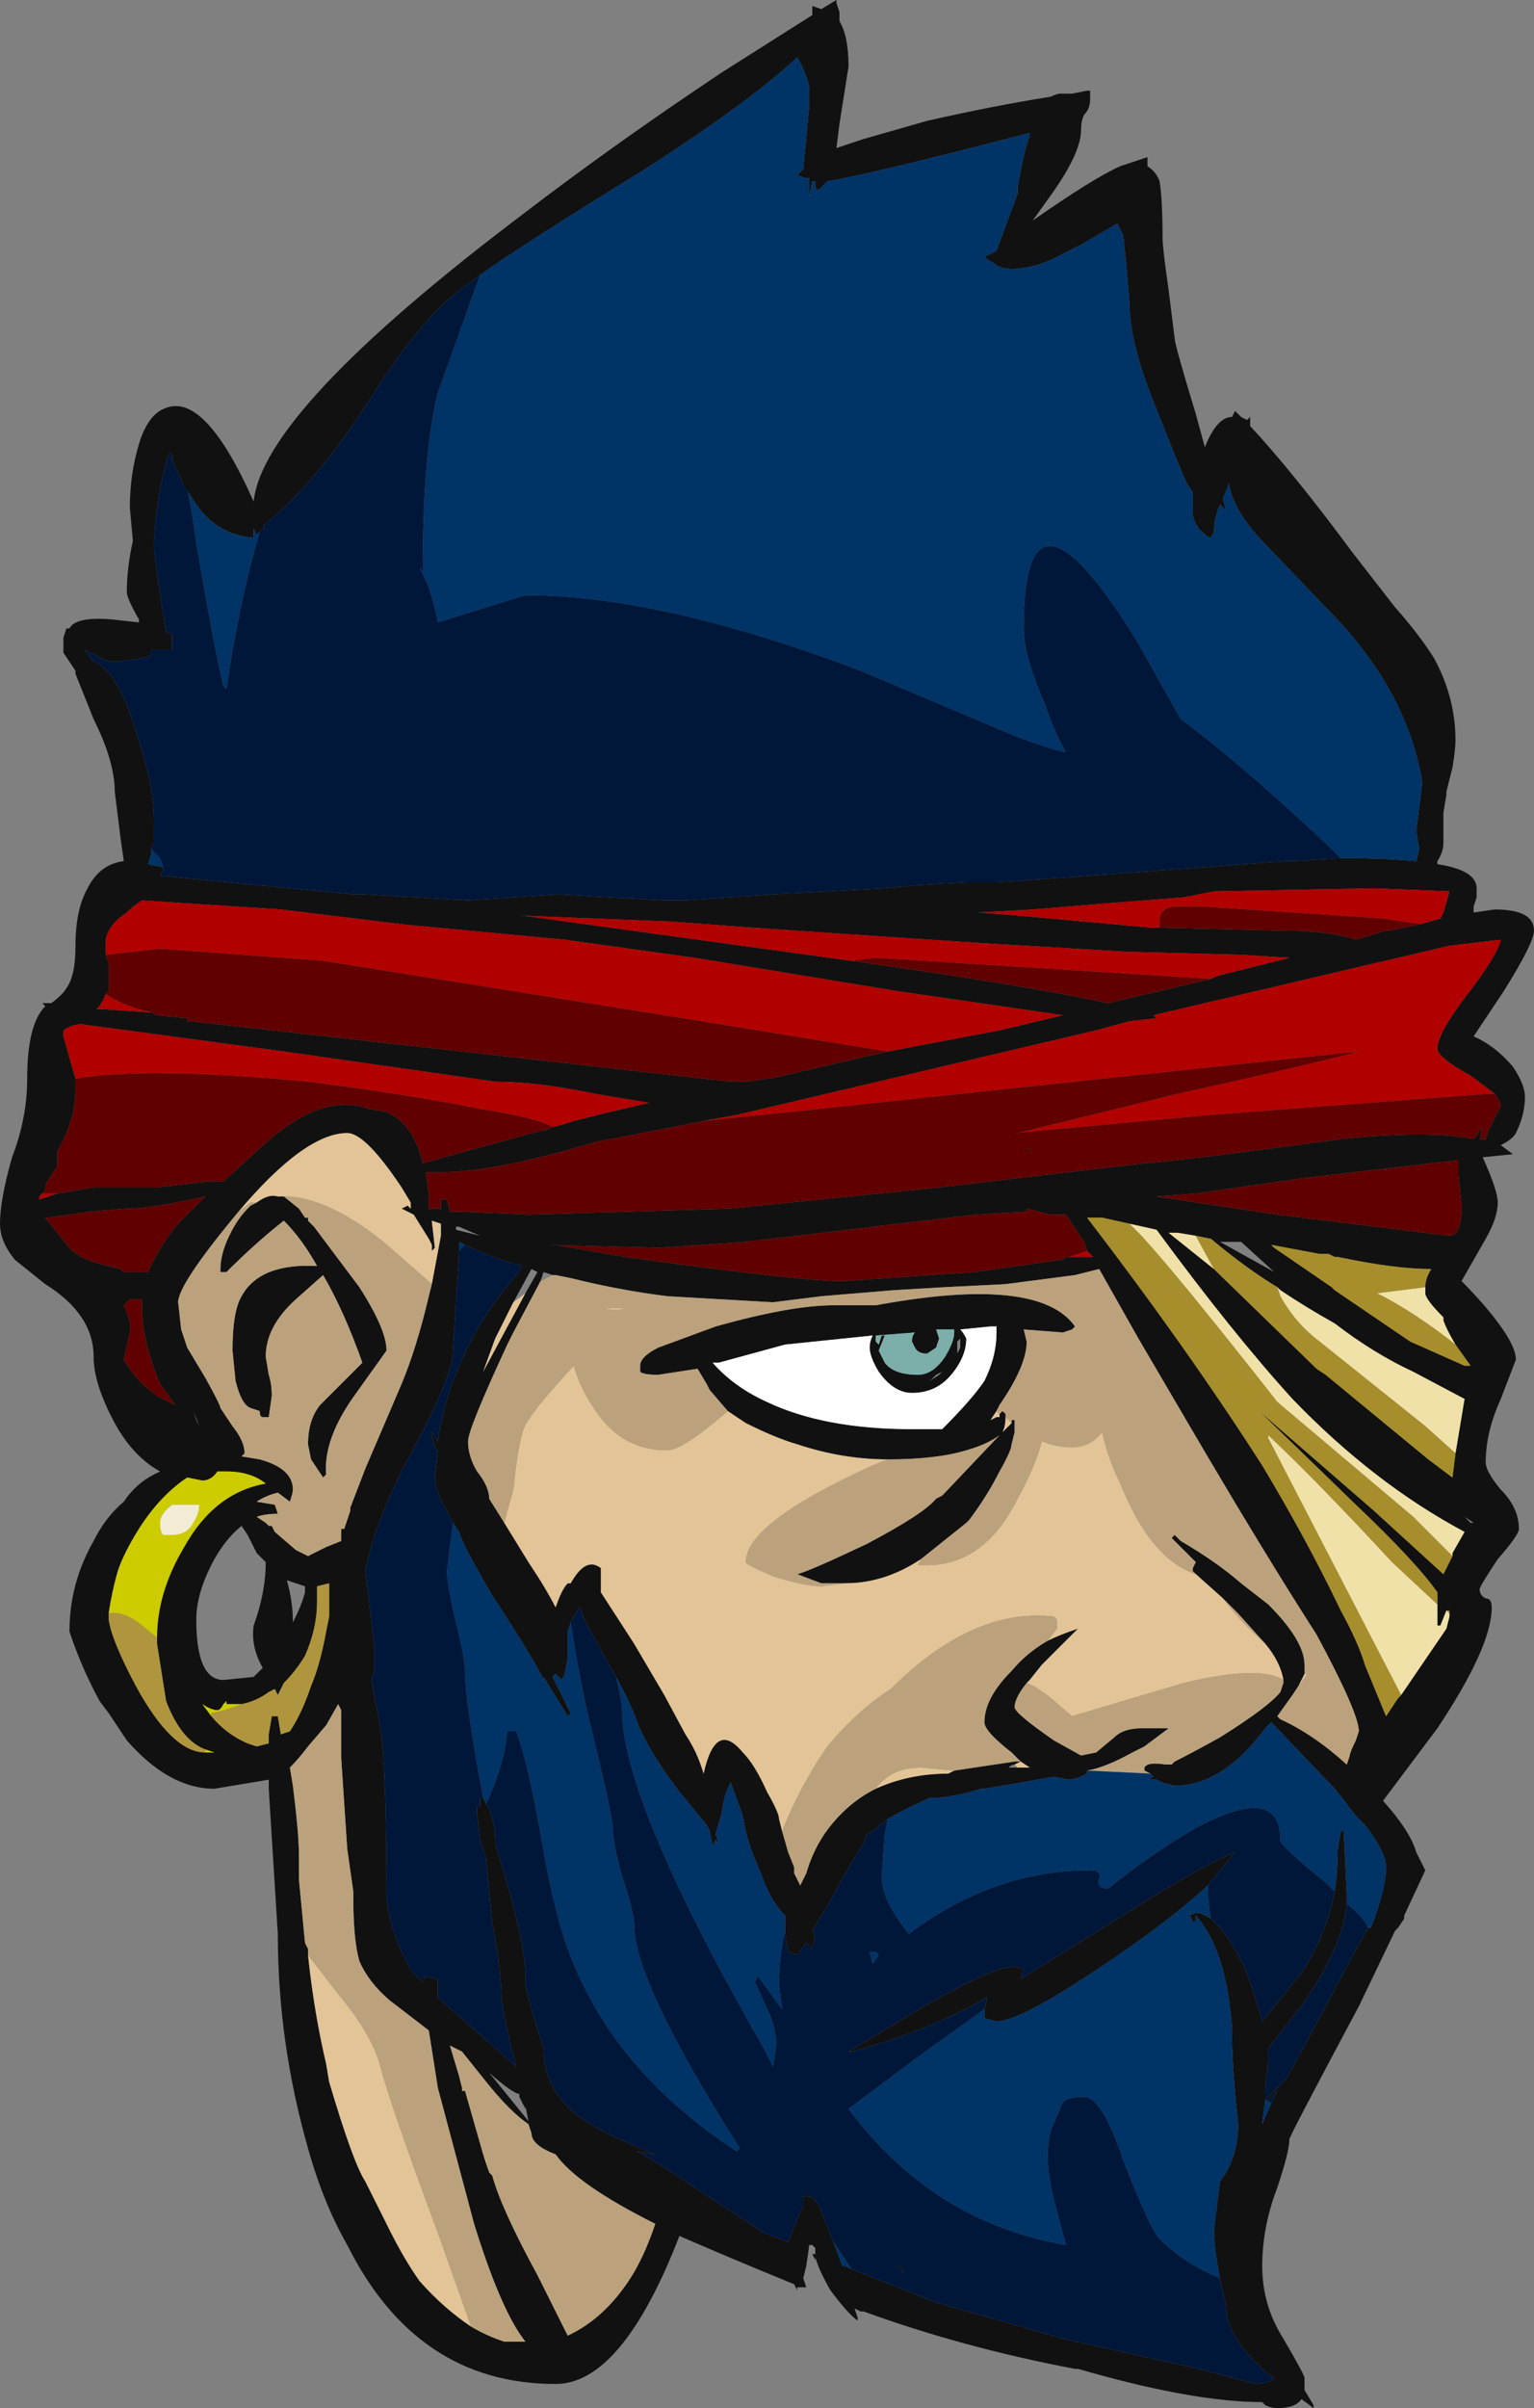 <?xml version="1.0" encoding="UTF-8" standalone="no"?>
<svg xmlns:ffdec="https://www.free-decompiler.com/flash" xmlns:xlink="http://www.w3.org/1999/xlink" ffdec:objectType="frame" height="278.95px" width="177.8px" xmlns="http://www.w3.org/2000/svg">
  <rect width="100%" height="100%" fill="#808080" stroke="none"/>
  <g transform="matrix(1.0, 0.0, 0.0, 1.0, 84.35, 155.75)">
    <use ffdec:characterId="1806" height="39.85" transform="matrix(7.0, 0.0, 0.0, 7.0, -84.35, -155.75)" width="25.4" xlink:href="#shape0"/>
  </g>
  <defs>
    <g id="shape0" transform="matrix(1.0, 0.0, 0.0, 1.0, 12.05, 22.25)">
      <path d="M1.55 -22.1 L1.8 -22.25 1.8 -22.2 1.85 -22.05 1.85 -21.9 Q2.0 -21.65 2.0 -21.15 L1.85 -20.2 1.8 -19.8 2.25 -19.95 3.3 -20.25 Q4.4 -20.5 5.35 -20.65 5.45 -20.7 5.5 -20.7 L5.7 -20.7 5.95 -20.75 6.0 -20.75 6.0 -20.6 Q6.0 -20.45 5.9 -20.35 5.85 -20.25 5.85 -20.1 5.85 -19.7 5.3 -18.95 L5.05 -18.6 Q6.05 -19.3 6.5 -19.5 L6.95 -19.65 6.95 -19.5 Q7.1 -19.4 7.15 -19.25 7.2 -18.95 7.2 -18.3 7.2 -18.15 7.3 -17.45 L7.4 -16.65 Q7.4 -16.55 7.75 -15.4 L7.9 -14.85 Q8.1 -15.35 8.35 -15.35 L8.4 -15.45 8.5 -15.35 8.6 -15.3 8.65 -15.35 8.65 -15.2 Q9.35 -14.45 10.35 -13.1 L11.05 -12.2 Q11.45 -11.75 11.7 -11.35 12.05 -10.7 12.05 -10.0 12.05 -9.85 12.0 -9.55 L11.9 -9.15 11.9 -9.1 11.85 -8.8 11.85 -8.3 Q11.85 -8.15 11.75 -8.0 L11.75 -7.95 Q12.4 -7.85 12.4 -7.55 L12.4 -7.4 12.35 -7.25 12.35 -7.15 12.7 -7.2 Q13.35 -7.2 13.35 -6.85 13.35 -6.65 12.85 -5.85 L12.35 -5.1 Q12.7 -4.95 13.0 -4.6 13.2 -4.3 13.2 -4.1 13.2 -3.8 13.05 -3.5 13.0 -3.4 12.8 -3.3 L13.0 -3.15 12.5 -3.1 Q12.75 -2.55 12.75 -2.35 12.75 -2.1 12.55 -1.75 L12.15 -1.05 Q12.55 -0.65 12.8 -0.3 13.05 0.05 13.05 0.25 L12.8 0.9 Q12.55 1.45 12.55 1.95 12.55 2.1 12.8 2.4 13.1 2.7 13.1 3.05 13.1 3.15 12.75 3.55 12.45 4.0 12.45 4.05 12.45 4.15 12.55 4.2 12.65 4.2 12.65 4.35 12.65 5.0 11.75 6.35 L10.85 7.55 Q11.3 8.05 11.4 8.4 L11.55 8.7 11.2 9.45 11.2 9.5 11.1 9.65 11.05 9.7 10.45 10.95 Q9.3 13.1 9.3 13.15 9.3 13.35 9.1 13.95 8.85 14.6 8.85 15.25 8.85 15.9 9.2 16.45 9.55 17.05 9.55 17.1 L9.55 17.3 9.7 17.55 9.7 17.6 9.5 17.45 Q9.4 17.6 9.1 17.6 9.0 17.6 8.9 17.55 L8.85 17.5 Q7.7 17.5 5.8 16.95 L5.75 16.95 Q3.9 16.6 2.25 16.0 L2.2 16.0 2.1 15.95 2.15 16.1 2.15 16.15 Q2.0 16.05 1.7 15.65 1.5 15.3 1.45 15.1 L1.45 15.15 1.4 15.05 1.45 15.05 1.45 14.95 1.4 14.9 1.35 14.9 1.3 15.25 1.25 15.45 1.3 15.6 1.15 15.6 1.15 15.65 1.1 15.55 Q0.0 15.1 -0.8 14.75 -1.75 17.2 -2.85 17.2 -5.15 17.2 -6.3 14.9 -6.7 14.2 -6.95 13.3 -7.45 11.55 -7.45 9.75 L-7.6 7.35 -7.6 7.2 -8.5 7.35 Q-9.25 7.35 -9.95 6.55 L-10.25 6.1 -10.4 5.9 Q-10.7 5.35 -10.9 4.75 -10.9 3.95 -10.5 3.25 -10.3 2.85 -10.0 2.6 -9.8 2.3 -9.5 2.15 L-9.4 2.1 Q-9.85 1.85 -10.15 1.3 -10.5 0.65 -10.5 0.2 -10.5 -0.5 -11.3 -1.0 L-11.8 -1.4 Q-12.05 -1.7 -12.05 -2.0 -12.05 -2.4 -11.85 -3.1 -11.6 -3.75 -11.6 -4.4 -11.6 -5.3 -11.3 -5.6 L-11.35 -5.65 -11.2 -5.65 Q-11.0 -5.8 -10.95 -5.9 -10.8 -6.1 -10.8 -6.6 -10.8 -7.2 -10.6 -7.55 -10.4 -7.95 -10.0 -8.0 L-10.05 -8.35 -10.15 -9.15 Q-10.15 -9.65 -10.5 -10.35 L-10.8 -11.1 -10.8 -11.15 -11.0 -11.45 -11.0 -11.7 -10.95 -11.85 -10.9 -11.85 Q-10.8 -12.05 -10.2 -12.0 L-9.75 -11.95 -9.75 -12.0 Q-9.95 -12.35 -9.95 -12.45 -9.95 -12.85 -9.85 -13.3 L-9.9 -13.85 Q-9.9 -14.4 -9.75 -14.9 -9.6 -15.4 -9.3 -15.5 -8.65 -15.75 -7.85 -13.95 -7.7 -15.45 -3.4 -18.7 -1.9 -19.85 -0.1 -21.05 L1.4 -22.0 1.4 -22.15 1.55 -22.1 M10.15 -8.05 Q10.9 -8.05 11.4 -8.0 L11.45 -8.2 11.4 -8.5 11.5 -9.3 Q11.25 -10.85 9.9 -12.2 L8.8 -13.35 Q8.35 -13.85 8.3 -14.25 L8.2 -14.0 8.25 -13.8 8.15 -13.9 Q8.05 -13.65 8.05 -13.45 L8.0 -13.35 Q7.95 -13.35 7.8 -13.5 7.7 -13.65 7.7 -13.75 L7.7 -14.1 7.6 -14.25 7.45 -14.6 7.05 -15.6 Q6.65 -16.6 6.65 -17.25 L6.6 -17.85 6.55 -18.35 6.45 -18.55 5.85 -18.2 5.55 -18.05 Q5.1 -17.8 4.7 -17.8 4.5 -17.8 4.4 -17.9 4.3 -17.95 4.25 -18.0 L4.45 -18.1 4.8 -19.05 4.8 -19.15 Q4.9 -19.75 5.0 -20.0 L5.0 -20.05 Q2.3 -19.35 1.65 -19.25 L1.5 -19.1 1.45 -19.15 1.45 -19.25 1.4 -19.25 1.35 -19.0 1.35 -19.3 1.3 -19.3 1.15 -19.35 1.25 -19.45 1.35 -20.5 1.35 -20.8 Q1.3 -21.05 1.15 -21.3 0.35 -20.55 -1.45 -19.4 -3.4 -18.2 -4.1 -17.7 L-4.3 -17.55 Q-5.05 -17.05 -5.95 -15.6 -6.9 -14.15 -7.7 -13.55 L-7.65 -13.5 -7.7 -13.5 -7.75 -13.45 -7.8 -13.4 -7.85 -13.5 -7.85 -13.35 Q-8.45 -13.4 -8.8 -13.9 L-9.0 -14.2 -9.2 -14.65 -9.2 -14.7 Q-9.2 -14.75 -9.25 -14.75 -9.45 -14.15 -9.5 -13.3 L-9.5 -13.15 -9.45 -12.75 -9.3 -11.8 -9.2 -11.75 -9.2 -11.5 -9.55 -11.5 -9.55 -11.4 -9.75 -11.35 -10.1 -11.3 -10.15 -11.3 Q-10.3 -11.3 -10.45 -11.4 L-10.65 -11.5 -10.5 -11.3 Q-10.1 -11.15 -9.8 -10.15 -9.5 -9.25 -9.5 -8.7 L-9.5 -8.3 -9.55 -8.2 -9.55 -8.1 -9.6 -7.95 -9.35 -7.9 -9.35 -7.85 -9.4 -7.75 -9.3 -7.75 -6.2 -7.45 -6.0 -7.45 -4.3 -7.35 -2.8 -7.45 -1.05 -7.35 -0.7 -7.35 0.75 -7.45 2.6 -7.55 3.1 -7.6 3.95 -7.65 4.45 -7.65 5.2 -7.7 9.25 -8.0 9.4 -8.0 10.15 -8.05 M11.45 -6.95 L11.8 -7.05 11.85 -7.15 11.95 -7.5 10.7 -7.55 8.05 -7.5 7.55 -7.4 6.25 -7.3 5.05 -7.2 4.15 -7.15 4.8 -7.1 7.0 -6.9 7.15 -6.9 9.2 -6.85 Q9.95 -6.85 10.4 -6.7 L10.9 -6.85 10.95 -6.85 11.45 -6.95 M2.65 -4.85 L4.5 -5.2 5.55 -5.45 2.8 -5.85 -0.55 -6.4 -2.7 -6.7 -5.35 -6.95 -7.4 -7.2 -9.7 -7.35 Q-9.85 -7.25 -9.95 -7.15 -10.25 -6.95 -10.3 -6.7 L-10.3 -6.45 -10.25 -6.3 -10.25 -6.25 Q-10.25 -6.05 -10.25 -5.9 L-10.25 -5.85 -10.3 -5.8 Q-10.35 -5.65 -10.45 -5.55 L-10.35 -5.55 -9.6 -5.5 -9.55 -5.5 -9.45 -5.45 -8.95 -5.4 -8.95 -5.35 -8.9 -5.35 -4.4 -4.85 0.05 -4.35 0.3 -4.35 0.65 -4.4 0.7 -4.4 2.65 -4.85 M8.0 -6.05 L8.1 -6.1 9.3 -6.4 8.5 -6.45 6.6 -6.5 4.1 -6.65 1.85 -6.8 0.4 -6.9 -0.95 -7.0 -3.45 -7.1 -3.4 -7.1 2.05 -6.35 Q4.9 -5.95 6.3 -5.65 L8.0 -6.05 M9.45 5.65 L9.35 5.8 9.1 6.15 9.15 6.2 Q9.7 6.45 10.25 6.95 L10.3 6.8 Q10.3 6.75 10.4 6.55 L10.45 6.4 Q10.45 6.1 9.75 4.8 8.85 3.4 7.65 1.35 L6.8 -0.1 6.15 -1.25 5.75 -1.15 4.6 -1.0 3.6 -0.95 2.75 -0.9 1.55 -0.8 0.75 -0.7 -1.0 -0.8 Q-1.8 -0.9 -2.6 -1.1 L-2.85 -1.15 -2.9 -1.15 -3.05 -1.2 -3.1 -1.05 -3.55 -0.2 -3.65 0.0 Q-4.3 1.4 -4.3 1.6 -4.3 1.85 -4.15 2.1 -3.95 2.35 -3.95 2.55 L-3.7 2.95 -3.3 3.6 Q-3.0 4.05 -2.85 4.35 -2.75 4.05 -2.65 3.95 L-2.6 3.95 Q-2.35 3.5 -2.1 3.7 L-2.1 4.1 -1.55 4.95 -1.05 5.8 -0.7 6.45 Q-0.5 6.75 -0.4 7.1 -0.2 6.2 0.25 6.75 0.45 6.95 0.65 7.4 0.85 7.75 0.85 7.85 L0.9 8.05 1.0 8.4 1.1 8.65 1.1 8.75 1.2 8.95 1.3 8.75 Q1.4 8.4 1.6 8.1 1.95 7.6 2.45 7.35 3.0 7.1 3.65 7.1 L3.75 7.05 4.75 6.9 4.85 6.9 4.7 6.75 Q4.25 6.4 4.25 6.25 4.25 5.85 4.7 5.4 4.95 5.1 5.3 4.9 5.5 4.8 5.8 4.7 L5.2 5.3 5.0 5.55 4.95 5.6 Q4.75 5.85 4.75 6.0 4.75 6.1 5.4 6.55 L5.85 6.8 6.1 6.75 6.4 6.5 Q6.55 6.35 6.85 6.35 L7.3 6.35 6.9 6.65 6.7 6.75 Q6.25 7.0 5.95 7.05 L5.95 7.1 Q5.75 7.2 5.65 7.2 L5.4 7.15 4.85 7.25 4.25 7.35 4.2 7.35 Q3.9 7.45 3.5 7.5 L3.35 7.5 Q2.9 7.7 2.65 7.85 L2.4 8.05 2.3 8.1 2.25 8.25 Q2.05 8.55 1.7 9.2 L1.4 9.7 1.45 9.8 Q1.4 9.95 1.4 10.0 L1.3 9.9 1.15 10.1 1.0 10.05 Q0.95 9.8 0.95 9.7 L0.95 9.45 Q0.7 9.2 0.55 8.75 0.3 8.2 0.25 7.8 L0.05 7.25 Q-0.05 7.4 -0.1 7.75 L-0.2 8.1 -0.15 8.25 -0.2 8.2 -0.25 8.3 -0.3 8.05 -0.35 7.95 -0.8 7.4 Q-1.3 6.75 -1.5 6.25 -1.6 5.95 -1.85 5.5 L-2.05 5.15 -2.4 4.5 Q-2.4 4.45 -2.45 4.35 L-2.55 4.5 -2.6 4.6 -2.65 4.75 -2.65 5.2 -2.7 5.45 -2.75 5.55 -2.85 5.45 -2.9 5.5 -2.6 6.1 -2.65 6.15 -3.05 5.5 -3.05 5.55 Q-3.15 5.3 -3.9 4.15 -4.4 3.3 -4.45 3.1 L-4.55 2.95 -4.65 2.75 Q-4.85 2.4 -4.85 2.2 L-4.8 1.75 -4.85 1.7 -4.9 1.5 -4.9 1.45 -4.8 1.6 Q-4.7 0.9 -4.4 0.25 -4.1 -0.45 -3.5 -1.15 L-3.4 -1.3 Q-3.95 -1.45 -4.35 -1.65 L-4.45 -1.7 -4.45 -1.55 -4.45 -1.5 -4.55 0.1 Q-4.55 0.55 -5.3 1.9 -5.85 2.95 -6.0 3.75 L-5.95 4.15 -5.85 5.0 -5.85 5.4 -5.9 5.55 -5.75 6.35 Q-5.65 7.0 -5.65 9.05 -5.65 9.6 -5.25 10.35 L-5.05 10.55 -5.05 10.45 -5.0 10.5 -5.0 10.45 -4.8 10.5 -4.8 10.8 -4.75 10.85 -3.5 11.95 Q-3.75 11.0 -3.75 10.7 -3.75 10.6 -3.8 10.15 L-3.9 9.55 -3.95 9.05 -4.0 8.5 -4.1 8.2 -4.15 7.75 -4.15 7.65 -4.1 7.65 -4.1 7.5 -4.05 7.5 -4.0 7.6 Q-3.85 7.85 -3.85 8.25 L-3.6 9.1 Q-3.35 10.05 -3.35 10.4 L-3.35 10.6 -3.25 11.0 -3.05 11.65 Q-3.05 12.3 -2.5 12.75 -2.1 13.05 -1.2 13.4 L-1.5 13.35 Q-1.05 13.6 -0.55 13.95 L0.6 14.7 1.0 14.85 1.1 14.6 Q1.2 14.35 1.25 14.25 L1.25 14.1 Q1.45 14.05 1.55 14.35 L1.75 14.85 1.9 15.25 1.95 15.25 2.05 15.3 3.45 15.85 5.55 16.45 7.8 16.95 8.75 17.2 8.8 17.2 9.0 17.15 9.05 17.1 8.9 17.0 8.65 16.75 Q8.25 16.3 8.25 15.9 L8.15 15.45 Q8.05 14.95 8.05 14.65 L8.15 13.85 Q8.45 13.45 8.45 12.9 8.35 11.95 8.35 11.45 L8.35 11.3 Q8.25 10.0 7.75 9.45 L7.75 9.55 7.7 9.55 7.65 9.45 7.75 9.4 Q7.85 9.4 8.0 9.5 8.3 9.75 8.6 10.4 8.75 10.85 8.85 11.2 L9.5 10.4 Q9.9 9.8 10.05 9.05 10.1 8.7 10.1 8.35 L10.15 8.05 10.2 8.05 10.25 9.1 10.25 9.25 Q10.2 9.9 9.6 10.8 L9.5 10.95 9.45 11.0 8.95 11.65 8.95 11.9 8.9 12.3 8.9 12.5 9.25 12.15 9.85 11.05 9.9 10.95 10.6 9.65 10.65 9.65 Q10.9 9.0 10.9 8.65 10.9 8.4 10.55 7.95 10.3 7.7 10.25 7.6 L10.05 7.35 9.0 6.25 8.9 6.35 Q8.2 7.3 7.4 7.3 L7.2 7.25 7.1 7.2 6.95 7.2 7.05 7.15 7.0 7.1 6.9 7.05 6.9 7.0 Q6.95 6.9 7.25 6.95 L7.35 6.95 7.4 6.9 Q7.7 6.75 8.15 6.5 8.95 6.0 9.15 5.75 L9.2 5.6 9.2 5.55 Q9.15 5.25 8.9 4.95 L8.45 4.45 8.2 4.2 Q7.75 3.8 7.7 3.75 L7.7 3.7 7.75 3.6 7.35 3.2 7.4 3.15 7.5 3.25 Q8.1 3.6 8.5 3.95 L8.95 4.3 Q9.55 4.9 9.55 5.3 L9.55 5.45 9.45 5.65 M0.0 1.1 L-0.3 0.75 -0.35 0.65 -0.5 0.4 -1.15 0.5 Q-1.4 0.5 -1.45 0.45 L-1.45 0.35 Q-1.45 0.2 -1.15 0.05 L-0.2 -0.3 Q1.05 -0.65 1.75 -0.65 L2.45 -0.65 Q5.15 -1.15 5.75 -0.3 L5.7 -0.25 5.55 -0.2 4.9 -0.25 4.95 -0.05 Q4.95 0.35 4.5 1.0 L4.45 1.1 4.35 1.25 4.45 1.2 4.5 1.2 4.5 1.15 4.55 1.1 4.6 1.15 4.6 1.2 Q4.6 1.35 4.55 1.45 L4.7 1.3 4.7 1.25 4.75 1.25 Q4.75 1.2 4.75 1.3 L4.75 1.45 4.7 1.65 Q4.7 1.75 4.5 2.1 4.3 2.5 4.0 2.9 L3.95 2.95 3.2 3.55 Q2.6 3.95 1.95 3.95 L1.55 3.95 1.15 3.8 Q1.35 3.75 2.3 3.3 3.25 2.8 3.45 2.55 L3.55 2.5 4.5 1.5 Q4.3 1.65 3.95 1.75 3.45 1.9 2.65 1.9 1.9 1.9 1.15 1.65 0.8 1.55 0.3 1.3 L0.0 1.1 M2.6 -0.15 L2.5 0.1 2.6 0.3 Q2.75 0.5 3.15 0.5 3.4 0.5 3.6 0.2 3.75 -0.05 3.75 -0.2 L3.75 -0.25 3.45 -0.25 3.5 -0.1 3.45 0.05 3.3 0.15 Q3.15 0.15 3.1 0.05 L3.05 -0.05 Q3.05 -0.15 3.1 -0.2 L2.45 -0.15 2.45 -0.05 2.5 0.0 2.55 -0.15 2.6 -0.15 M5.15 -3.0 L5.15 -3.0 M4.95 -3.25 L5.0 -3.2 4.95 -3.2 4.95 -3.25 M12.7 -4.15 L12.3 -4.45 Q11.75 -4.75 11.75 -4.9 11.75 -5.15 12.25 -5.8 12.75 -6.45 12.8 -6.7 L11.95 -6.6 7.05 -5.45 7.1 -5.4 6.65 -5.35 6.1 -5.2 0.15 -3.8 -0.4 -3.7 -0.9 -3.6 -2.2 -3.35 Q-3.85 -2.85 -4.8 -2.85 L-5.0 -2.85 -4.95 -2.5 -4.95 -2.25 -4.75 -2.25 -4.75 -2.4 -4.65 -2.4 -4.6 -2.2 -4.45 -2.2 -3.3 -2.15 0.05 -2.25 3.5 -2.6 6.9 -3.0 Q7.6 -3.05 10.15 -3.4 11.6 -3.55 12.35 -3.4 L12.5 -3.6 12.45 -3.4 12.55 -3.4 12.6 -3.55 12.8 -3.95 Q12.8 -4.0 12.7 -4.15 M5.95 -1.55 L5.9 -1.7 5.6 -2.15 5.35 -2.15 4.95 -2.25 4.95 -2.2 4.1 -2.15 0.3 -1.7 -1.15 -1.6 -2.95 -1.65 -2.85 -1.65 -1.7 -1.45 Q1.2 -1.05 1.9 -1.05 L4.1 -1.2 5.5 -1.4 5.55 -1.4 5.6 -1.45 5.65 -1.45 6.05 -1.45 5.95 -1.55 M3.8 -0.05 L3.8 0.15 3.85 0.05 3.85 -0.1 3.8 -0.05 M3.95 -0.1 Q3.95 0.2 3.7 0.5 3.45 0.8 3.05 0.8 2.75 0.8 2.5 0.45 2.35 0.2 2.35 0.05 2.35 -0.05 2.4 -0.15 L0.95 0.0 -0.15 0.3 -0.25 0.3 Q0.1 0.7 0.65 0.95 1.6 1.4 3.05 1.4 L3.55 1.4 Q4.05 0.9 4.25 0.6 4.45 0.2 4.45 -0.2 L4.45 -0.3 4.35 -0.3 3.85 -0.25 Q3.9 -0.2 3.95 -0.1 M7.75 -1.8 L7.45 -1.85 7.3 -1.85 8.05 -1.25 9.75 0.4 9.9 0.5 11.6 1.9 12.0 2.2 12.05 1.8 12.2 0.9 11.35 0.45 Q10.7 0.15 10.05 -0.35 9.6 -0.6 9.15 -0.9 L9.1 -0.95 Q8.6 -1.25 8.0 -1.75 L7.75 -1.8 M12.0 3.5 L12.0 3.45 12.2 3.1 Q10.7 2.3 9.35 0.9 8.35 -0.2 7.1 -1.9 L6.65 -2.0 6.2 -2.1 5.95 -2.1 Q7.6 0.05 8.85 2.0 9.6 3.25 10.15 4.4 10.45 4.95 10.55 5.3 L10.9 6.15 11.1 5.85 11.15 5.8 11.9 4.7 11.95 4.5 11.95 4.45 11.95 4.4 11.9 4.4 11.8 4.65 11.75 4.65 11.75 4.3 11.75 4.1 Q11.4 3.6 10.4 2.65 L8.8 1.1 10.7 2.75 11.85 3.8 12.0 3.5 M8.15 -1.7 Q8.6 -1.45 9.05 -1.2 L8.5 -1.7 8.15 -1.7 M7.1 -2.45 L9.1 -2.15 11.95 -1.8 Q12.15 -1.8 12.15 -2.3 L12.1 -2.8 12.1 -3.05 11.65 -3.0 9.5 -2.75 7.75 -2.5 7.1 -2.45 M11.55 -0.95 Q11.55 -1.1 11.65 -1.25 11.05 -1.25 10.1 -1.45 L10.05 -1.45 9.95 -1.5 9.8 -1.5 9.0 -1.65 9.05 -1.6 10.0 -0.95 10.05 -0.9 11.3 -0.05 12.2 0.35 12.3 0.35 12.05 0.0 Q11.9 -0.25 11.85 -0.4 L11.85 -0.45 Q11.55 -0.75 11.55 -0.85 L11.55 -0.95 M9.0 -1.65 L9.0 -1.65 M12.35 2.95 L12.2 2.85 12.3 2.95 12.35 2.95 M9.0 12.55 L9.1 12.35 8.95 12.5 8.9 12.5 8.85 12.9 9.0 12.55 M3.35 0.6 L3.5 0.5 3.55 0.45 3.45 0.5 3.35 0.6 M4.75 6.95 Q4.7 6.95 4.65 7.0 L4.8 7.0 5.0 7.0 4.85 6.9 4.75 6.95 M4.25 11.0 L4.3 10.8 Q3.35 11.35 2.05 11.7 L2.0 11.7 3.25 10.95 Q4.4 10.3 4.7 10.3 4.85 10.3 4.9 10.35 L4.85 10.5 6.7 9.35 Q7.8 8.65 8.4 8.4 L7.95 8.95 Q7.3 9.55 6.25 10.25 4.85 11.2 4.45 11.2 L4.25 11.15 4.25 11.0 M2.9 15.35 L2.8 15.25 2.85 15.25 2.9 15.3 2.9 15.35 M-2.9 -3.6 L-2.7 -3.65 -2.55 -3.7 -1.95 -3.85 -1.3 -4.0 -2.2 -4.15 Q-3.15 -4.35 -3.85 -4.35 L-7.35 -4.85 -10.7 -5.3 Q-10.85 -5.3 -11.0 -5.2 L-11.0 -5.1 -10.8 -4.4 -10.8 -4.25 Q-10.8 -3.7 -11.1 -3.2 L-11.1 -2.95 -11.2 -2.8 Q-11.3 -2.65 -11.3 -2.6 L-11.3 -2.55 -11.35 -2.5 -11.4 -2.45 -11.4 -2.4 -11.1 -2.5 -10.5 -2.6 -9.45 -2.6 -8.6 -2.7 -8.35 -2.7 -7.8 -3.2 Q-6.75 -4.2 -5.95 -3.9 L-5.65 -3.85 Q-5.2 -3.65 -5.05 -3.0 L-4.7 -3.1 -3.05 -3.55 -3.0 -3.55 -2.9 -3.6 M-11.3 -2.1 L-10.9 -1.6 -10.85 -1.55 -10.7 -1.45 Q-10.6 -1.4 -10.45 -1.35 L-10.05 -1.25 -10.0 -1.2 -9.6 -1.2 Q-9.45 -1.55 -9.15 -1.95 L-8.65 -2.45 Q-9.55 -2.25 -9.95 -2.25 L-10.55 -2.2 -11.25 -2.1 -11.3 -2.1 M-10.0 -0.65 Q-9.85 -0.3 -9.9 -0.2 L-10.0 0.25 Q-9.8 0.6 -9.45 0.85 L-9.15 1.0 -9.4 0.65 Q-9.7 -0.05 -9.7 -0.65 L-9.7 -0.75 -9.9 -0.75 -10.0 -0.65 M-8.1 -2.2 Q-9.1 -1.0 -9.1 -0.7 L-9.05 -0.25 -8.95 0.05 -8.65 0.55 Q-8.4 1.0 -8.4 1.05 L-8.2 1.35 Q-8.0 1.6 -8.0 1.8 L-8.05 1.85 -7.75 1.9 Q-7.2 2.05 -7.2 2.4 -7.2 2.45 -7.25 2.6 L-7.45 2.45 Q-7.65 2.5 -7.8 2.6 L-7.5 2.65 -7.45 2.8 Q-7.65 2.8 -7.8 2.85 L-7.65 2.95 -7.6 3.0 -7.55 3.0 -7.5 3.1 -7.15 3.4 -6.95 3.5 -6.65 3.35 -6.4 3.25 -6.4 3.05 -6.35 3.05 -6.25 2.75 -6.25 2.7 -6.0 2.05 -5.4 0.65 Q-5.15 0.05 -4.95 -0.8 L-4.9 -1.0 -4.75 -1.8 -4.75 -2.0 -4.9 -2.05 -4.85 -1.6 -4.9 -1.55 -4.9 -1.65 -4.95 -1.75 -5.2 -2.15 -5.4 -2.25 -5.3 -2.3 -5.25 -2.25 -5.25 -2.35 -5.4 -2.6 Q-6.0 -3.5 -6.3 -3.5 -7.0 -3.5 -8.1 -2.2 M-7.45 -2.45 L-7.35 -2.45 -7.1 -2.25 -7.0 -2.1 -6.95 -2.1 -6.95 -2.05 -6.85 -1.95 -6.1 -0.95 Q-5.65 -0.25 -5.65 0.1 L-6.15 0.8 Q-6.7 1.55 -6.65 2.15 L-6.7 2.2 -6.9 1.9 -6.95 1.65 Q-6.95 1.25 -6.75 1.0 L-6.05 0.3 Q-6.35 -0.55 -6.7 -1.15 L-7.15 -0.75 Q-7.65 -0.3 -7.65 0.2 L-7.6 0.5 Q-7.55 0.65 -7.55 0.85 L-7.6 1.2 -7.7 1.2 Q-7.75 1.2 -7.75 1.1 L-7.9 1.05 Q-8.05 1.0 -8.15 0.6 L-8.2 0.1 Q-8.2 -0.55 -8.05 -0.8 -7.75 -1.35 -6.8 -1.3 -7.05 -1.75 -7.35 -2.05 -7.8 -1.7 -8.3 -1.2 L-8.4 -1.2 -8.4 -1.25 Q-8.4 -1.45 -8.3 -1.7 -8.15 -2.05 -7.95 -2.25 L-7.9 -2.3 -7.8 -2.35 Q-7.6 -2.5 -7.45 -2.45 M-4.5 -1.9 L-4.1 -1.8 -4.45 -1.95 -4.5 -1.95 -4.5 -1.9 M-2.95 -1.65 L-2.95 -1.65 M-3.05 -1.65 L-3.05 -1.65 M-3.35 -0.85 L-3.15 -1.2 -3.25 -1.25 -3.55 -0.7 -3.85 -0.1 -4.05 0.45 -3.35 -0.85 M-2.95 5.35 L-2.95 5.35 M-9.45 4.85 Q-9.45 4.1 -9.0 3.35 -8.5 2.45 -7.65 2.3 -7.9 2.1 -8.3 2.1 L-8.45 2.1 Q-8.55 2.25 -8.7 2.25 L-8.95 2.2 Q-9.4 2.5 -9.75 3.05 -10.0 3.45 -10.1 3.75 -10.2 4.1 -10.25 4.45 L-10.25 4.55 Q-10.2 4.9 -9.8 5.65 -9.2 6.75 -8.65 6.75 L-8.5 6.75 -8.65 6.7 Q-9.05 6.55 -9.3 5.9 L-9.45 4.95 -9.45 4.85 M-8.35 1.8 L-8.35 1.8 M-7.95 3.15 L-8.05 3.0 Q-8.3 3.2 -8.5 3.55 -8.8 4.1 -8.8 4.55 -8.8 5.55 -8.35 5.55 L-7.85 5.5 -7.7 5.35 Q-7.9 5.0 -7.85 4.65 -7.65 4.1 -7.65 3.6 L-7.8 3.45 -7.95 3.15 M-8.75 1.4 L-8.75 1.4 M-8.75 1.35 L-8.85 1.1 -8.8 1.25 -8.75 1.35 M-7.0 4.0 L-7.3 3.9 Q-7.2 4.25 -7.2 4.6 -7.05 4.3 -7.0 4.1 L-7.0 4.0 M-8.55 6.15 Q-8.3 6.45 -7.95 6.6 L-7.8 6.65 -7.6 6.6 -7.6 6.45 -7.55 6.15 -7.45 6.15 -7.4 6.45 -7.25 6.4 Q-7.05 6.1 -6.9 5.65 -6.75 5.3 -6.65 4.75 L-6.6 4.5 -6.6 3.95 -6.8 4.0 -6.8 4.25 Q-6.8 4.7 -7.0 5.15 -7.15 5.4 -7.35 5.6 L-7.45 5.8 -7.5 5.7 -7.6 5.75 Q-7.8 5.9 -8.05 5.95 L-8.3 5.95 -8.3 5.9 -8.35 5.95 Q-8.4 6.05 -8.45 6.05 -8.55 6.05 -8.7 5.95 L-8.55 6.15 M-4.25 16.25 Q-4.0 16.4 -3.7 16.5 L-3.35 16.5 Q-3.75 16.0 -4.2 14.55 L-4.8 12.3 -4.95 11.35 -5.6 10.85 Q-5.95 10.55 -6.1 10.2 -6.2 9.85 -6.2 9.15 L-6.2 9.05 -6.3 8.35 -6.4 6.85 -6.4 6.05 -6.45 5.95 -6.65 6.3 -6.95 6.65 Q-7.1 6.85 -7.25 7.0 L-7.2 7.3 Q-7.1 8.1 -7.1 8.45 L-7.1 8.85 -7.0 9.9 -6.95 10.0 -6.95 10.1 Q-6.85 11.05 -6.65 11.9 L-6.6 12.2 Q-6.2 13.55 -6.0 13.85 L-5.6 14.65 Q-5.35 15.15 -5.1 15.5 -4.7 15.95 -4.25 16.25 M-4.1 7.85 L-4.1 7.85 M-3.95 13.7 L-3.9 13.75 Q-3.75 14.3 -3.15 15.4 L-2.65 16.4 Q-2.0 16.1 -1.55 15.35 -1.35 15.0 -1.2 14.55 -2.5 13.9 -2.85 13.4 -3.25 13.25 -3.25 13.05 L-3.3 12.9 Q-3.6 12.7 -4.0 12.2 L-4.4 11.7 -4.6 11.6 -4.45 12.1 -4.4 12.3 -4.4 12.35 -4.35 12.35 -4.05 13.4 -3.95 13.7 M-3.45 12.4 Q-3.55 12.4 -3.95 12.05 L-3.3 12.85 -3.35 12.6 -3.35 12.65 -3.45 12.45 -3.45 12.4" fill="#111111" fill-rule="evenodd" stroke="none"/>
      <path d="M-3.7 2.95 Q-3.65 2.75 -3.55 2.4 -3.45 1.4 -3.3 1.25 -3.15 1.0 -2.55 0.35 -2.45 0.7 -2.25 1.0 -1.8 1.75 -1.0 1.75 -0.75 1.75 0.0 1.1 L0.3 1.3 Q0.8 1.55 1.15 1.65 1.9 1.9 2.65 1.9 L2.4 2.0 Q0.3 2.95 0.3 3.6 0.3 3.65 0.8 3.85 1.3 4.0 1.55 4.0 L1.95 3.95 Q2.6 3.95 3.2 3.55 L3.15 3.65 3.3 3.65 Q4.25 3.65 4.8 2.55 5.1 2.0 5.2 1.6 5.45 1.7 5.7 1.7 6.0 1.7 6.2 1.45 6.3 1.9 6.5 2.3 7.0 3.55 7.75 3.8 L7.7 3.75 Q7.75 3.8 8.2 4.2 8.5 4.6 8.9 4.95 9.15 5.25 9.2 5.55 8.8 5.3 7.55 5.6 L5.7 6.15 5.35 5.85 Q5.1 5.65 4.95 5.6 L5.0 5.55 5.2 5.3 5.8 4.7 Q5.5 4.8 5.3 4.9 L5.45 4.7 5.45 4.55 5.4 4.5 Q4.05 4.35 2.7 5.7 2.15 6.05 1.65 6.65 1.2 7.3 0.9 8.05 L0.85 7.85 Q0.85 7.75 0.65 7.4 0.45 6.95 0.25 6.75 -0.2 6.2 -0.4 7.1 -0.5 6.75 -0.7 6.45 L-1.05 5.8 -1.55 4.95 -2.1 4.1 -2.1 3.7 Q-2.35 3.5 -2.6 3.95 L-2.65 3.95 Q-2.75 4.05 -2.85 4.35 -3.0 4.05 -3.3 3.6 L-3.7 2.95 M4.45 1.1 L4.5 1.15 4.5 1.2 4.45 1.2 4.35 1.25 4.45 1.1 M4.6 1.2 L4.7 1.3 4.55 1.45 Q4.6 1.35 4.6 1.2 M9.55 5.45 L9.6 5.45 9.45 5.65 9.55 5.45 M3.75 7.05 L3.65 7.1 Q3.0 7.1 2.45 7.35 2.7 7.0 3.2 7.0 L3.75 7.05 M4.8 7.0 L4.75 6.95 4.85 6.9 5.0 7.0 4.8 7.0 M-4.9 -1.0 L-5.7 -1.7 Q-6.7 -2.5 -7.45 -2.45 -7.6 -2.5 -7.8 -2.35 L-7.9 -2.35 -8.1 -2.2 Q-7.0 -3.5 -6.3 -3.5 -6.0 -3.5 -5.4 -2.6 L-5.25 -2.35 -5.25 -2.25 -5.3 -2.3 -5.4 -2.25 -5.2 -2.15 -4.95 -1.75 -4.9 -1.65 -4.9 -1.55 -4.85 -1.6 -4.9 -2.05 -4.75 -2.0 -4.75 -1.8 -4.9 -1.0 M-3.55 -0.7 L-3.35 -0.85 -4.05 0.45 -3.85 -0.1 -3.55 -0.7 M-2.05 -0.6 L-1.7 -0.6 Q-1.85 -0.55 -2.05 -0.6 M-6.95 10.1 L-6.45 10.75 Q-5.9 11.4 -5.75 11.95 -5.6 12.55 -4.8 14.7 L-4.25 16.25 Q-4.7 15.95 -5.1 15.5 -5.35 15.15 -5.6 14.65 L-6.0 13.85 Q-6.2 13.55 -6.6 12.2 L-6.65 11.9 Q-6.85 11.05 -6.95 10.1 M-4.05 13.4 L-4.0 13.5 -3.95 13.7 -4.05 13.4" fill="#e2c497" fill-rule="evenodd" stroke="none"/>
      <path d="M-2.9 -1.15 L-2.85 -1.15 -2.6 -1.1 Q-1.8 -0.9 -1.0 -0.8 L0.75 -0.7 1.55 -0.8 2.75 -0.9 3.6 -0.95 4.6 -1.0 5.75 -1.15 6.15 -1.25 6.8 -0.1 7.65 1.35 Q8.85 3.4 9.75 4.8 10.45 6.1 10.45 6.4 L10.4 6.55 Q10.3 6.75 10.3 6.8 L10.25 6.95 Q9.7 6.45 9.15 6.2 L9.1 6.15 9.35 5.8 9.45 5.65 9.6 5.45 9.55 5.45 9.55 5.3 Q9.55 4.9 8.95 4.3 L8.5 3.95 Q8.1 3.6 7.5 3.25 L7.4 3.15 7.35 3.2 7.75 3.6 7.7 3.7 7.7 3.75 7.75 3.8 Q7.0 3.55 6.5 2.3 6.3 1.9 6.2 1.45 6.0 1.7 5.7 1.7 5.45 1.7 5.2 1.6 5.1 2.0 4.8 2.55 4.25 3.65 3.3 3.65 L3.15 3.65 3.2 3.55 3.95 2.95 4.0 2.9 Q4.3 2.5 4.5 2.1 4.7 1.75 4.7 1.65 L4.75 1.45 4.75 1.3 Q4.75 1.2 4.75 1.25 L4.7 1.25 4.7 1.3 4.6 1.2 4.6 1.15 4.55 1.1 4.5 1.15 4.45 1.1 4.5 1.0 Q4.95 0.35 4.95 -0.05 L4.9 -0.25 5.55 -0.2 5.7 -0.25 5.75 -0.3 Q5.15 -1.15 2.45 -0.65 L1.75 -0.65 Q1.05 -0.65 -0.2 -0.3 L-1.15 0.05 Q-1.45 0.2 -1.45 0.35 L-1.45 0.45 Q-1.4 0.5 -1.15 0.5 L-0.5 0.4 -0.35 0.65 -0.3 0.75 0.0 1.1 Q-0.75 1.75 -1.0 1.75 -1.8 1.75 -2.25 1.0 -2.45 0.7 -2.55 0.35 -3.15 1.0 -3.3 1.25 -3.45 1.4 -3.55 2.4 -3.65 2.75 -3.7 2.95 L-3.95 2.55 Q-3.95 2.35 -4.15 2.1 -4.3 1.85 -4.3 1.6 -4.3 1.4 -3.65 0.0 L-3.55 -0.2 -3.1 -1.05 -2.9 -1.15 M8.2 4.2 L8.45 4.45 8.9 4.95 Q8.5 4.6 8.2 4.2 M9.2 5.55 L9.2 5.6 9.15 5.75 Q8.95 6.0 8.15 6.5 7.7 6.75 7.4 6.9 L7.35 6.95 7.25 6.95 Q6.95 6.9 6.9 7.0 L6.9 7.05 7.0 7.1 5.95 7.05 Q6.25 7.0 6.7 6.75 L6.9 6.65 7.3 6.35 6.85 6.35 Q6.55 6.35 6.4 6.5 L6.1 6.75 5.85 6.8 5.4 6.55 Q4.75 6.1 4.75 6.0 4.75 5.85 4.95 5.6 L5.0 5.55 4.95 5.6 Q5.1 5.65 5.35 5.85 L5.7 6.15 7.55 5.6 Q8.8 5.3 9.2 5.55 M5.3 4.9 Q4.95 5.1 4.7 5.4 4.25 5.85 4.25 6.25 4.25 6.4 4.7 6.75 L4.85 6.9 4.75 6.9 3.75 7.05 3.2 7.0 Q2.7 7.0 2.45 7.35 1.95 7.6 1.6 8.1 1.4 8.4 1.3 8.75 L1.2 8.95 1.1 8.75 1.1 8.65 1.0 8.4 0.9 8.05 Q1.2 7.3 1.65 6.65 2.15 6.05 2.7 5.7 4.05 4.35 5.4 4.5 L5.45 4.55 5.45 4.7 5.3 4.9 M2.65 1.9 Q3.45 1.9 3.95 1.75 4.3 1.65 4.5 1.5 L3.55 2.5 3.45 2.55 Q3.25 2.8 2.3 3.3 1.35 3.75 1.15 3.8 L1.55 3.95 1.95 3.95 1.55 4.0 Q1.3 4.0 0.8 3.85 0.3 3.65 0.3 3.6 0.3 2.95 2.4 2.0 L2.65 1.9 M-4.9 -1.0 L-4.95 -0.8 Q-5.15 0.05 -5.4 0.65 L-6.0 2.05 -6.25 2.7 -6.25 2.75 -6.35 3.05 -6.4 3.05 -6.4 3.25 -6.65 3.35 -6.95 3.5 -7.15 3.4 -7.5 3.1 -7.55 3.0 -7.6 3.0 -7.65 2.95 -7.8 2.85 Q-7.65 2.8 -7.45 2.8 L-7.5 2.65 -7.8 2.6 Q-7.65 2.5 -7.45 2.45 L-7.25 2.6 Q-7.2 2.45 -7.2 2.4 -7.2 2.05 -7.75 1.9 L-8.05 1.85 -8.0 1.8 Q-8.0 1.6 -8.2 1.35 L-8.4 1.05 Q-8.4 1.0 -8.65 0.55 L-8.95 0.05 -9.05 -0.25 -9.1 -0.7 Q-9.1 -1.0 -8.1 -2.2 L-7.9 -2.35 -7.8 -2.35 -7.9 -2.3 -7.95 -2.25 Q-8.15 -2.05 -8.3 -1.7 -8.4 -1.45 -8.4 -1.25 L-8.4 -1.2 -8.3 -1.2 Q-7.8 -1.7 -7.35 -2.05 -7.05 -1.75 -6.8 -1.3 -7.75 -1.35 -8.05 -0.8 -8.2 -0.55 -8.2 0.1 L-8.15 0.6 Q-8.05 1.0 -7.9 1.05 L-7.75 1.1 Q-7.75 1.2 -7.7 1.2 L-7.6 1.2 -7.55 0.85 Q-7.55 0.65 -7.6 0.5 L-7.65 0.2 Q-7.65 -0.3 -7.15 -0.75 L-6.7 -1.15 Q-6.35 -0.55 -6.05 0.3 L-6.75 1.0 Q-6.95 1.25 -6.95 1.65 L-6.9 1.9 -6.7 2.2 -6.65 2.15 Q-6.7 1.55 -6.15 0.8 L-5.65 0.1 Q-5.65 -0.25 -6.1 -0.95 L-6.85 -1.95 -6.95 -2.05 -6.95 -2.1 -7.0 -2.1 -7.1 -2.25 -7.35 -2.45 -7.45 -2.45 Q-6.7 -2.5 -5.7 -1.7 L-4.9 -1.0 M-2.05 -0.6 Q-1.85 -0.55 -1.7 -0.6 L-2.05 -0.6 M-6.95 10.1 L-6.95 10.0 -7.0 9.9 -7.1 8.85 -7.1 8.45 Q-7.1 8.1 -7.2 7.3 L-7.25 7.0 Q-7.1 6.85 -6.95 6.65 L-6.65 6.3 -6.45 5.95 -6.4 6.05 -6.4 6.85 -6.3 8.35 -6.2 9.05 -6.2 9.15 Q-6.2 9.85 -6.1 10.2 -5.95 10.55 -5.6 10.85 L-4.95 11.35 -4.8 12.3 -4.2 14.55 Q-3.75 16.0 -3.35 16.5 L-3.7 16.5 Q-4.0 16.4 -4.25 16.25 L-4.8 14.7 Q-5.6 12.55 -5.75 11.95 -5.9 11.4 -6.45 10.75 L-6.95 10.1 M-4.05 13.4 L-4.35 12.35 -4.4 12.35 -4.4 12.3 -4.45 12.1 -4.6 11.6 -4.4 11.7 -4.0 12.2 Q-3.6 12.7 -3.3 12.9 L-3.25 13.05 Q-3.25 13.25 -2.85 13.4 -2.5 13.9 -1.2 14.55 -1.35 15.0 -1.55 15.35 -2.0 16.1 -2.65 16.4 L-3.15 15.4 Q-3.75 14.3 -3.9 13.75 L-3.95 13.7 -4.0 13.5 -4.05 13.4" fill="#bba27d" fill-rule="evenodd" stroke="none"/>
      <path d="M2.6 -0.15 L2.55 -0.15 2.5 0.0 2.45 -0.05 2.45 -0.15 3.1 -0.2 Q3.05 -0.15 3.05 -0.05 L3.1 0.05 Q3.15 0.15 3.3 0.15 L3.45 0.05 3.5 -0.1 3.45 -0.25 3.75 -0.25 3.75 -0.2 Q3.75 -0.05 3.6 0.2 3.4 0.5 3.15 0.5 2.75 0.5 2.6 0.3 L2.5 0.1 2.6 -0.15" fill="#7dafaa" fill-rule="evenodd" stroke="none"/>
      <path d="M3.95 -0.1 Q3.9 -0.2 3.85 -0.25 L4.35 -0.3 4.45 -0.3 4.45 -0.2 Q4.45 0.2 4.25 0.6 4.05 0.9 3.55 1.4 L3.05 1.4 Q1.6 1.4 0.65 0.95 0.1 0.7 -0.25 0.3 L-0.15 0.3 0.95 0.0 2.4 -0.15 Q2.35 -0.05 2.35 0.05 2.35 0.2 2.5 0.45 2.75 0.8 3.05 0.8 3.45 0.8 3.7 0.5 3.95 0.2 3.95 -0.1" fill="#ffffff" fill-rule="evenodd" stroke="none"/>
      <path d="M-4.1 -17.7 Q-3.4 -18.2 -1.45 -19.4 0.35 -20.55 1.15 -21.3 1.3 -21.05 1.35 -20.8 L1.35 -20.5 1.25 -19.45 1.15 -19.35 1.3 -19.3 1.35 -19.3 1.35 -19.0 1.4 -19.25 1.45 -19.25 1.45 -19.15 1.5 -19.1 1.65 -19.25 Q2.3 -19.35 5.0 -20.05 L5.0 -20.0 Q4.9 -19.75 4.8 -19.15 L4.8 -19.05 4.45 -18.1 4.25 -18.0 Q4.3 -17.95 4.4 -17.9 4.5 -17.8 4.7 -17.8 5.1 -17.8 5.55 -18.05 L5.85 -18.2 6.45 -18.55 6.55 -18.35 6.6 -17.85 6.65 -17.25 Q6.65 -16.6 7.05 -15.6 L7.45 -14.6 7.6 -14.25 7.7 -14.1 7.7 -13.75 Q7.7 -13.65 7.8 -13.5 7.95 -13.35 8.0 -13.35 L8.05 -13.45 Q8.05 -13.65 8.15 -13.9 L8.25 -13.8 8.2 -14.0 8.3 -14.25 Q8.35 -13.85 8.8 -13.35 L9.9 -12.2 Q11.25 -10.85 11.5 -9.3 L11.4 -8.5 11.45 -8.2 11.4 -8.0 Q10.9 -8.05 10.15 -8.05 9.7 -8.5 8.85 -9.25 8.05 -9.95 7.5 -10.35 L6.8 -11.6 Q4.9 -14.7 4.9 -11.85 4.9 -11.4 5.25 -10.6 5.4 -10.15 5.6 -9.8 5.15 -9.9 4.45 -10.2 L2.2 -11.15 Q-1.1 -12.4 -3.35 -12.4 L-4.0 -12.2 -4.8 -11.95 Q-4.9 -12.5 -5.1 -12.85 L-5.05 -12.8 Q-5.05 -14.75 -4.8 -15.75 L-4.1 -17.7 M-9.35 -7.9 L-9.6 -7.95 -9.55 -8.1 -9.55 -8.2 -9.4 -8.05 -9.35 -7.9 M-9.0 -14.2 L-8.8 -13.9 Q-8.45 -13.4 -7.85 -13.35 L-7.85 -13.5 -7.8 -13.4 -7.75 -13.45 Q-8.1 -12.25 -8.3 -10.85 L-8.35 -10.9 Q-8.45 -11.25 -8.8 -13.25 -8.85 -13.7 -8.95 -14.15 L-9.0 -14.2 M7.0 7.1 L7.05 7.15 6.95 7.2 7.1 7.2 7.2 7.25 7.4 7.3 Q8.2 7.3 8.9 6.35 L9.0 6.25 10.05 7.35 10.25 7.6 Q10.3 7.7 10.55 7.95 10.9 8.4 10.9 8.65 10.9 9.0 10.65 9.65 L10.6 9.65 Q10.55 9.5 10.25 9.25 L10.25 9.1 10.2 8.05 10.15 8.05 10.1 8.35 Q10.1 8.7 10.05 9.05 L9.9 8.9 Q9.15 8.3 9.15 8.2 9.15 7.25 7.75 8.0 7.05 8.4 6.3 9.0 6.1 9.0 6.15 8.85 6.2 8.7 6.0 8.7 4.4 8.7 3.0 9.75 2.55 9.2 2.55 8.8 L2.6 8.1 2.65 7.85 Q2.9 7.7 3.35 7.5 L3.5 7.5 Q3.9 7.45 4.2 7.35 L4.25 7.35 4.85 7.25 5.4 7.15 5.65 7.2 Q5.75 7.2 5.95 7.1 L5.95 7.05 7.0 7.1 M9.0 12.55 L8.85 12.9 8.9 12.5 9.0 12.55 M8.0 9.5 Q7.85 9.4 7.75 9.4 L7.65 9.45 7.7 9.55 7.75 9.55 7.75 9.45 Q8.25 10.0 8.35 11.3 L8.35 11.45 Q8.35 11.95 8.45 12.9 8.45 13.45 8.15 13.85 L8.05 14.65 Q8.05 14.95 8.15 15.45 7.55 15.2 7.15 14.8 7.0 14.65 6.55 13.5 6.2 12.45 5.9 12.45 5.6 12.45 5.55 12.55 5.5 12.6 5.5 12.65 L5.35 13.0 Q5.3 13.2 5.3 13.45 5.3 13.75 5.4 14.15 L5.6 14.9 Q3.55 14.55 2.2 12.9 L2.0 12.65 3.2 11.75 4.25 11.0 4.25 11.15 4.45 11.2 Q4.85 11.2 6.25 10.25 7.3 9.55 7.95 8.95 7.95 9.25 8.0 9.5 M2.05 15.3 L1.95 15.25 1.9 15.25 1.75 14.85 2.05 15.3 M-4.0 7.6 L-4.05 7.5 Q-4.35 5.9 -4.35 5.4 -4.35 5.2 -4.5 4.6 -4.65 3.95 -4.65 3.75 L-4.55 2.95 -4.45 3.1 Q-4.4 3.3 -3.9 4.15 -3.15 5.3 -3.05 5.55 L-3.05 5.5 -2.65 6.15 -2.6 6.1 -2.9 5.5 -2.85 5.45 -2.75 5.55 -2.7 5.45 -2.65 5.2 -2.65 4.75 -2.6 4.6 Q-2.5 5.3 -2.3 6.2 -1.9 7.8 -1.9 8.05 -1.9 8.25 -1.75 8.8 -1.55 9.4 -1.55 9.6 -1.55 10.55 0.2 13.3 L0.15 13.35 Q-2.0 11.95 -2.7 9.85 -2.9 9.25 -3.1 8.1 -3.3 6.95 -3.5 6.4 L-3.65 6.4 Q-3.7 6.95 -4.0 7.6 M-4.45 -1.55 L-4.45 -1.7 -4.35 -1.65 -4.45 -1.55 M-3.4 -1.3 L-3.5 -1.15 -3.4 -1.3 M-1.85 5.5 Q-1.6 5.95 -1.5 6.25 -1.3 6.75 -0.8 7.4 L-0.35 7.95 -0.3 8.05 -0.25 8.3 -0.2 8.2 -0.15 8.25 -0.2 8.1 -0.1 7.75 Q-0.05 7.4 0.05 7.25 L0.25 7.8 Q0.3 8.2 0.55 8.75 0.7 9.2 0.95 9.45 L0.95 9.7 Q0.85 10.1 0.85 10.6 L0.9 11.0 0.5 10.45 0.45 10.55 0.7 11.1 Q0.8 11.35 0.8 11.6 L0.75 11.95 0.6 11.65 Q-1.75 7.55 -1.75 6.05 -1.75 5.9 -1.85 5.5 M2.35 10.05 L2.45 10.05 2.5 10.1 2.4 10.25 2.35 10.05" fill="#003366" fill-rule="evenodd" stroke="none"/>
      <path d="M7.15 -6.9 L7.0 -6.9 4.8 -7.1 4.15 -7.15 5.05 -7.2 6.25 -7.3 7.55 -7.4 8.05 -7.5 10.7 -7.55 11.95 -7.5 11.85 -7.15 11.8 -7.05 11.45 -6.95 11.5 -6.95 10.85 -7.05 7.85 -7.25 7.45 -7.25 Q7.15 -7.25 7.15 -7.0 L7.15 -6.9 M-10.3 -6.45 L-10.3 -6.7 Q-10.25 -6.95 -9.95 -7.15 -9.85 -7.25 -9.7 -7.35 L-7.4 -7.2 -5.35 -6.95 -2.7 -6.7 -0.55 -6.4 2.8 -5.85 5.55 -5.45 4.5 -5.2 2.65 -4.85 -1.05 -5.45 -6.7 -6.35 -9.4 -6.55 -10.3 -6.45 M-9.55 -5.5 L-9.6 -5.5 -10.35 -5.55 -10.45 -5.55 Q-10.35 -5.65 -10.3 -5.8 -10.0 -5.6 -9.55 -5.5 M2.05 -6.35 L-3.4 -7.1 -3.45 -7.1 -0.95 -7.0 0.4 -6.9 1.85 -6.8 4.1 -6.65 6.6 -6.5 8.5 -6.45 9.3 -6.4 8.1 -6.1 8.0 -6.05 2.45 -6.4 2.05 -6.35 M12.7 -4.15 L12.6 -4.15 8.0 -3.8 4.75 -3.5 4.8 -3.5 7.45 -4.15 Q9.5 -4.6 10.45 -4.85 L1.05 -3.85 -0.4 -3.7 0.15 -3.8 6.1 -5.2 6.65 -5.35 7.1 -5.4 7.05 -5.45 11.95 -6.6 12.8 -6.7 Q12.75 -6.45 12.25 -5.8 11.75 -5.15 11.75 -4.9 11.75 -4.75 12.3 -4.45 L12.7 -4.15 M5.65 -1.45 L5.95 -1.55 6.05 -1.45 5.65 -1.45 M-10.8 -4.4 L-11.0 -5.1 -11.0 -5.2 Q-10.85 -5.3 -10.7 -5.3 L-7.35 -4.85 -3.85 -4.35 Q-3.15 -4.35 -2.2 -4.15 L-1.3 -4.0 -1.95 -3.85 -2.55 -3.7 -2.7 -3.65 -2.9 -3.6 Q-3.15 -3.75 -4.1 -3.9 -5.35 -4.15 -6.95 -4.35 -9.6 -4.6 -10.8 -4.4 M-11.1 -2.5 L-11.4 -2.4 -11.4 -2.45 -11.35 -2.5 -11.1 -2.5 M-3.05 -1.65 L-3.05 -1.65 M-2.95 -1.65 L-2.95 -1.65" fill="#b00000" fill-rule="evenodd" stroke="none"/>
      <path d="M8.05 -1.25 L7.3 -1.85 7.45 -1.85 7.75 -1.8 8.05 -1.25 M9.1 -0.95 L9.15 -0.9 Q9.6 -0.6 10.05 -0.35 10.7 0.15 11.35 0.45 L12.2 0.9 12.05 1.8 11.55 1.35 9.8 -0.05 Q9.4 -0.35 9.15 -0.8 L9.1 -0.95 M12.0 3.5 L11.35 2.85 9.1 0.95 Q7.45 -1.15 6.85 -1.8 L6.65 -2.0 7.1 -1.9 Q8.35 -0.2 9.35 0.9 10.7 2.3 12.2 3.1 L12.0 3.45 12.0 3.5 M11.15 5.8 L8.95 1.55 8.95 1.5 Q9.75 2.25 11.0 3.6 L11.75 4.3 11.75 4.65 11.8 4.65 11.9 4.4 11.95 4.45 11.95 4.5 11.9 4.7 11.15 5.8 M12.05 0.0 Q11.35 -0.55 10.75 -0.85 L11.55 -0.95 11.55 -0.85 Q11.55 -0.75 11.85 -0.45 L11.85 -0.4 Q11.9 -0.25 12.05 0.0 M9.0 -1.65 L9.0 -1.65" fill="#f0e1a8" fill-rule="evenodd" stroke="none"/>
      <path d="M7.15 -6.9 L7.15 -7.0 Q7.15 -7.25 7.45 -7.25 L7.85 -7.25 10.85 -7.05 11.5 -6.95 11.45 -6.95 10.95 -6.85 10.9 -6.85 10.4 -6.7 Q9.95 -6.85 9.2 -6.85 L7.15 -6.9 M-10.3 -6.45 L-9.4 -6.55 -6.7 -6.35 -1.05 -5.45 2.65 -4.85 0.7 -4.4 0.65 -4.4 0.3 -4.35 0.05 -4.35 -4.4 -4.85 -8.9 -5.35 -8.95 -5.35 -8.95 -5.4 -9.45 -5.45 -9.55 -5.5 Q-10.0 -5.6 -10.3 -5.8 L-10.25 -5.85 -10.25 -5.9 Q-10.25 -6.05 -10.25 -6.25 L-10.25 -6.3 -10.3 -6.45 M2.05 -6.35 L2.45 -6.4 8.0 -6.05 6.3 -5.65 Q4.9 -5.95 2.05 -6.35 M5.15 -3.0 L5.15 -3.0 M4.95 -3.25 L4.95 -3.2 5.0 -3.2 4.95 -3.25 M-0.4 -3.7 L1.05 -3.85 10.45 -4.85 Q9.5 -4.6 7.45 -4.15 L4.8 -3.5 4.75 -3.5 8.0 -3.8 12.6 -4.15 12.7 -4.15 Q12.8 -4.0 12.8 -3.95 L12.6 -3.55 12.55 -3.4 12.45 -3.4 12.5 -3.6 12.35 -3.4 Q11.6 -3.55 10.15 -3.4 7.6 -3.05 6.9 -3.0 L3.5 -2.6 0.05 -2.25 -3.3 -2.15 -4.45 -2.2 -4.6 -2.2 -4.65 -2.4 -4.75 -2.4 -4.75 -2.25 -4.95 -2.25 -4.95 -2.5 -5.0 -2.85 -4.8 -2.85 Q-3.85 -2.85 -2.2 -3.35 L-0.9 -3.6 -0.4 -3.7 M-2.95 -1.65 L-1.15 -1.6 0.3 -1.7 4.1 -2.15 4.95 -2.2 4.95 -2.25 5.35 -2.15 5.6 -2.15 5.9 -1.7 5.95 -1.55 5.65 -1.45 5.6 -1.45 5.55 -1.4 5.5 -1.4 4.1 -1.2 1.9 -1.05 Q1.2 -1.05 -1.7 -1.45 L-2.85 -1.65 -2.95 -1.65 M7.1 -2.45 L7.75 -2.5 9.5 -2.75 11.65 -3.0 12.1 -3.05 12.1 -2.8 12.15 -2.3 Q12.15 -1.8 11.95 -1.8 L9.1 -2.15 7.1 -2.45 M-2.9 -3.6 L-3.0 -3.55 -3.05 -3.55 -4.7 -3.1 -5.05 -3.0 Q-5.2 -3.65 -5.65 -3.85 L-5.95 -3.9 Q-6.75 -4.2 -7.8 -3.2 L-8.35 -2.7 -8.6 -2.7 -9.45 -2.6 -10.5 -2.6 -11.1 -2.5 -11.35 -2.5 -11.3 -2.55 -11.3 -2.6 Q-11.3 -2.65 -11.2 -2.8 L-11.1 -2.95 -11.1 -3.2 Q-10.8 -3.7 -10.8 -4.25 L-10.8 -4.4 Q-9.6 -4.6 -6.95 -4.35 -5.35 -4.15 -4.1 -3.9 -3.15 -3.75 -2.9 -3.6 M-11.3 -2.1 L-11.25 -2.1 -10.55 -2.2 -9.95 -2.25 Q-9.55 -2.25 -8.65 -2.45 L-9.15 -1.95 Q-9.45 -1.55 -9.6 -1.2 L-10.0 -1.2 -10.05 -1.25 -10.45 -1.35 Q-10.6 -1.4 -10.7 -1.45 L-10.85 -1.55 -10.9 -1.6 -11.3 -2.1 M-10.0 -0.65 L-9.9 -0.75 -9.7 -0.75 -9.7 -0.65 Q-9.7 -0.05 -9.4 0.65 L-9.15 1.0 -9.45 0.85 Q-9.8 0.6 -10.0 0.25 L-9.9 -0.2 Q-9.85 -0.3 -10.0 -0.65" fill="#600000" fill-rule="evenodd" stroke="none"/>
      <path d="M8.05 -1.25 L7.75 -1.8 8.0 -1.75 Q8.6 -1.25 9.1 -0.95 L9.15 -0.8 Q9.4 -0.35 9.8 -0.05 L11.55 1.35 12.05 1.8 12.0 2.2 11.6 1.9 9.9 0.5 9.75 0.4 8.05 -1.25 M6.65 -2.0 L6.85 -1.8 Q7.45 -1.15 9.1 0.95 L11.35 2.85 12.0 3.5 11.85 3.8 10.7 2.75 8.8 1.1 10.4 2.65 Q11.4 3.6 11.75 4.1 L11.75 4.3 11.0 3.6 Q9.75 2.25 8.95 1.5 L8.95 1.55 11.15 5.8 11.1 5.85 10.9 6.15 10.55 5.3 Q10.45 4.95 10.15 4.4 9.6 3.25 8.85 2.0 7.6 0.05 5.95 -2.1 L6.2 -2.1 6.65 -2.0 M9.0 -1.65 L9.8 -1.5 9.95 -1.5 10.05 -1.45 10.1 -1.45 Q11.05 -1.25 11.65 -1.25 11.55 -1.1 11.55 -0.95 L10.75 -0.85 Q11.35 -0.55 12.05 0.0 L12.3 0.35 12.2 0.35 11.3 -0.05 10.05 -0.9 10.0 -0.95 9.05 -1.6 9.0 -1.65 M11.9 4.4 L11.95 4.4 11.95 4.45 11.9 4.4" fill="#a78e2c" fill-rule="evenodd" stroke="none"/>
      <path d="M-4.1 -17.7 L-4.8 -15.75 Q-5.05 -14.75 -5.05 -12.8 L-5.1 -12.85 Q-4.9 -12.5 -4.8 -11.95 L-4.0 -12.2 -3.35 -12.4 Q-1.1 -12.4 2.2 -11.15 L4.45 -10.2 Q5.15 -9.9 5.6 -9.8 5.4 -10.15 5.25 -10.6 4.9 -11.4 4.9 -11.85 4.9 -14.7 6.8 -11.6 L7.5 -10.35 Q8.05 -9.95 8.85 -9.25 9.7 -8.5 10.15 -8.05 L9.4 -8.0 9.25 -8.0 5.2 -7.7 4.45 -7.65 3.95 -7.65 3.1 -7.6 2.6 -7.55 0.75 -7.45 -0.7 -7.35 -1.05 -7.35 -2.8 -7.45 -4.3 -7.35 -6.0 -7.45 -6.2 -7.45 -9.3 -7.75 -9.4 -7.75 -9.35 -7.85 -9.35 -7.9 -9.4 -8.05 -9.55 -8.2 -9.5 -8.3 -9.5 -8.7 Q-9.5 -9.25 -9.8 -10.15 -10.1 -11.15 -10.5 -11.3 L-10.65 -11.5 -10.45 -11.4 Q-10.3 -11.3 -10.15 -11.3 L-10.1 -11.3 -9.75 -11.35 -9.55 -11.4 -9.55 -11.5 -9.2 -11.5 -9.2 -11.75 -9.3 -11.8 -9.45 -12.75 -9.5 -13.15 -9.5 -13.3 Q-9.45 -14.15 -9.25 -14.75 -9.2 -14.75 -9.2 -14.7 L-9.2 -14.65 -9.0 -14.2 -8.95 -14.15 Q-8.85 -13.7 -8.8 -13.25 -8.45 -11.25 -8.35 -10.9 L-8.3 -10.85 Q-8.1 -12.25 -7.75 -13.45 L-7.7 -13.5 -7.65 -13.5 -7.7 -13.55 Q-6.9 -14.15 -5.95 -15.6 -5.05 -17.05 -4.3 -17.55 L-4.1 -17.7 M10.6 9.65 L9.9 10.95 9.85 11.05 9.25 12.15 8.9 12.5 8.95 12.5 9.1 12.35 9.0 12.55 8.9 12.5 8.9 12.3 8.95 11.9 8.95 11.65 9.45 11.0 9.5 10.95 9.6 10.8 Q10.2 9.9 10.25 9.25 10.55 9.5 10.6 9.65 M10.05 9.05 Q9.9 9.8 9.5 10.4 L8.85 11.2 Q8.75 10.85 8.6 10.4 8.3 9.75 8.0 9.5 7.95 9.25 7.95 8.95 L8.4 8.4 Q7.8 8.65 6.7 9.35 L4.85 10.5 4.9 10.35 Q4.85 10.3 4.7 10.3 4.4 10.3 3.25 10.95 L2.0 11.7 2.05 11.7 Q3.35 11.35 4.3 10.8 L4.25 11.0 3.2 11.75 2.0 12.65 2.2 12.9 Q3.55 14.55 5.6 14.9 L5.4 14.15 Q5.3 13.75 5.3 13.45 5.3 13.2 5.35 13.0 L5.5 12.65 Q5.5 12.6 5.55 12.55 5.6 12.45 5.9 12.45 6.2 12.45 6.55 13.5 7.0 14.65 7.15 14.8 7.55 15.2 8.15 15.45 L8.25 15.9 Q8.25 16.3 8.65 16.75 L8.9 17.0 9.05 17.1 9.0 17.15 8.8 17.2 8.75 17.2 7.8 16.95 5.55 16.45 3.45 15.85 2.05 15.3 1.75 14.85 1.55 14.35 Q1.45 14.05 1.25 14.1 L1.25 14.25 Q1.2 14.35 1.1 14.6 L1.0 14.85 0.6 14.7 -0.55 13.95 Q-1.05 13.6 -1.5 13.35 L-1.2 13.4 Q-2.1 13.05 -2.5 12.75 -3.05 12.3 -3.05 11.65 L-3.25 11.0 -3.35 10.6 -3.35 10.4 Q-3.35 10.05 -3.6 9.1 L-3.85 8.25 Q-3.85 7.85 -4.0 7.6 -3.7 6.95 -3.65 6.4 L-3.5 6.4 Q-3.3 6.95 -3.1 8.1 -2.9 9.25 -2.7 9.85 -2.0 11.95 0.15 13.35 L0.2 13.3 Q-1.55 10.55 -1.55 9.6 -1.55 9.4 -1.75 8.8 -1.9 8.25 -1.9 8.05 -1.9 7.8 -2.3 6.2 -2.5 5.3 -2.6 4.6 L-2.55 4.5 -2.45 4.35 Q-2.4 4.45 -2.4 4.5 L-2.05 5.15 -1.85 5.5 Q-1.75 5.9 -1.75 6.05 -1.75 7.55 0.6 11.65 L0.75 11.95 0.8 11.6 Q0.8 11.35 0.7 11.1 L0.45 10.55 0.5 10.45 0.9 11.0 0.85 10.6 Q0.85 10.1 0.95 9.7 0.95 9.8 1.0 10.05 L1.15 10.1 1.3 9.9 1.4 10.0 Q1.4 9.95 1.45 9.8 L1.4 9.7 1.7 9.2 Q2.05 8.55 2.25 8.25 L2.3 8.1 2.4 8.05 2.65 7.85 2.6 8.1 2.55 8.8 Q2.55 9.2 3.0 9.75 4.4 8.7 6.0 8.7 6.2 8.7 6.15 8.85 6.1 9.0 6.3 9.0 7.05 8.4 7.75 8.0 9.15 7.25 9.15 8.2 9.15 8.3 9.9 8.9 L10.05 9.05 M-4.05 7.5 L-4.1 7.5 -4.1 7.65 -4.15 7.65 -4.15 7.75 -4.1 8.2 -4.0 8.5 -3.95 9.05 -3.9 9.55 -3.8 10.15 Q-3.75 10.6 -3.75 10.7 -3.75 11.0 -3.5 11.95 L-4.75 10.85 -4.8 10.8 -4.8 10.5 -5.0 10.45 -5.0 10.5 -5.05 10.45 -5.05 10.55 -5.25 10.35 Q-5.65 9.6 -5.65 9.05 -5.65 7.0 -5.75 6.35 L-5.9 5.55 -5.85 5.4 -5.85 5.0 -5.95 4.15 -6.0 3.75 Q-5.85 2.95 -5.3 1.9 -4.55 0.55 -4.55 0.1 L-4.45 -1.5 -4.45 -1.55 -4.35 -1.65 Q-3.95 -1.45 -3.4 -1.3 L-3.5 -1.15 Q-4.1 -0.45 -4.4 0.25 -4.7 0.9 -4.8 1.6 L-4.9 1.45 -4.9 1.5 -4.85 1.7 -4.8 1.75 -4.85 2.2 Q-4.85 2.4 -4.65 2.75 L-4.55 2.95 -4.65 3.75 Q-4.65 3.95 -4.5 4.6 -4.35 5.2 -4.35 5.4 -4.35 5.9 -4.05 7.5 M2.35 10.05 L2.4 10.25 2.5 10.1 2.45 10.05 2.35 10.05 M2.9 15.35 L2.9 15.3 2.85 15.25 2.8 15.25 2.9 15.35" fill="#00173a" fill-rule="evenodd" stroke="none"/>
      <path d="M-10.25 4.45 Q-10.2 4.1 -10.1 3.75 -10.0 3.45 -9.75 3.05 -9.4 2.5 -8.95 2.2 L-8.7 2.25 Q-8.55 2.25 -8.45 2.1 L-8.3 2.1 Q-7.9 2.1 -7.65 2.3 -8.5 2.45 -9.0 3.35 -9.45 4.1 -9.45 4.85 L-9.7 4.65 Q-10.0 4.4 -10.25 4.45 M-8.65 6.7 L-8.5 6.75 -8.65 6.75 -8.65 6.7 M-8.75 2.65 L-9.2 2.65 Q-9.4 2.8 -9.4 2.95 -9.4 3.1 -9.35 3.15 L-9.2 3.15 Q-8.95 3.15 -8.85 2.95 -8.75 2.8 -8.75 2.65 M-8.05 5.95 Q-8.3 6.05 -8.55 6.1 L-8.55 6.15 -8.7 5.95 Q-8.55 6.05 -8.45 6.05 -8.4 6.05 -8.35 5.95 L-8.3 5.9 -8.3 5.95 -8.05 5.95" fill="#cccc00" fill-rule="evenodd" stroke="none"/>
      <path d="M-10.25 4.45 Q-10.0 4.4 -9.7 4.65 L-9.45 4.85 -9.45 4.95 -9.3 5.9 Q-9.05 6.55 -8.65 6.7 L-8.65 6.75 Q-9.2 6.75 -9.8 5.65 -10.2 4.9 -10.25 4.55 L-10.25 4.45 M-8.05 5.95 Q-7.8 5.9 -7.6 5.75 L-7.5 5.7 -7.45 5.8 -7.35 5.6 Q-7.15 5.4 -7.0 5.15 -6.8 4.7 -6.8 4.25 L-6.8 4.0 -6.6 3.95 -6.6 4.5 -6.65 4.75 Q-6.75 5.3 -6.9 5.65 -7.05 6.1 -7.25 6.4 L-7.4 6.45 -7.45 6.15 -7.55 6.15 -7.6 6.45 -7.6 6.6 -7.8 6.65 -7.95 6.6 Q-8.3 6.45 -8.55 6.15 L-8.55 6.1 Q-8.3 6.05 -8.05 5.95" fill="#af953d" fill-rule="evenodd" stroke="none"/>
      <path d="M-8.75 2.65 Q-8.75 2.8 -8.85 2.95 -8.95 3.15 -9.2 3.15 L-9.35 3.15 Q-9.4 3.1 -9.4 2.95 -9.4 2.8 -9.2 2.65 L-8.75 2.65" fill="#f3ecd4" fill-rule="evenodd" stroke="none"/>
    </g>
  </defs>
</svg>
